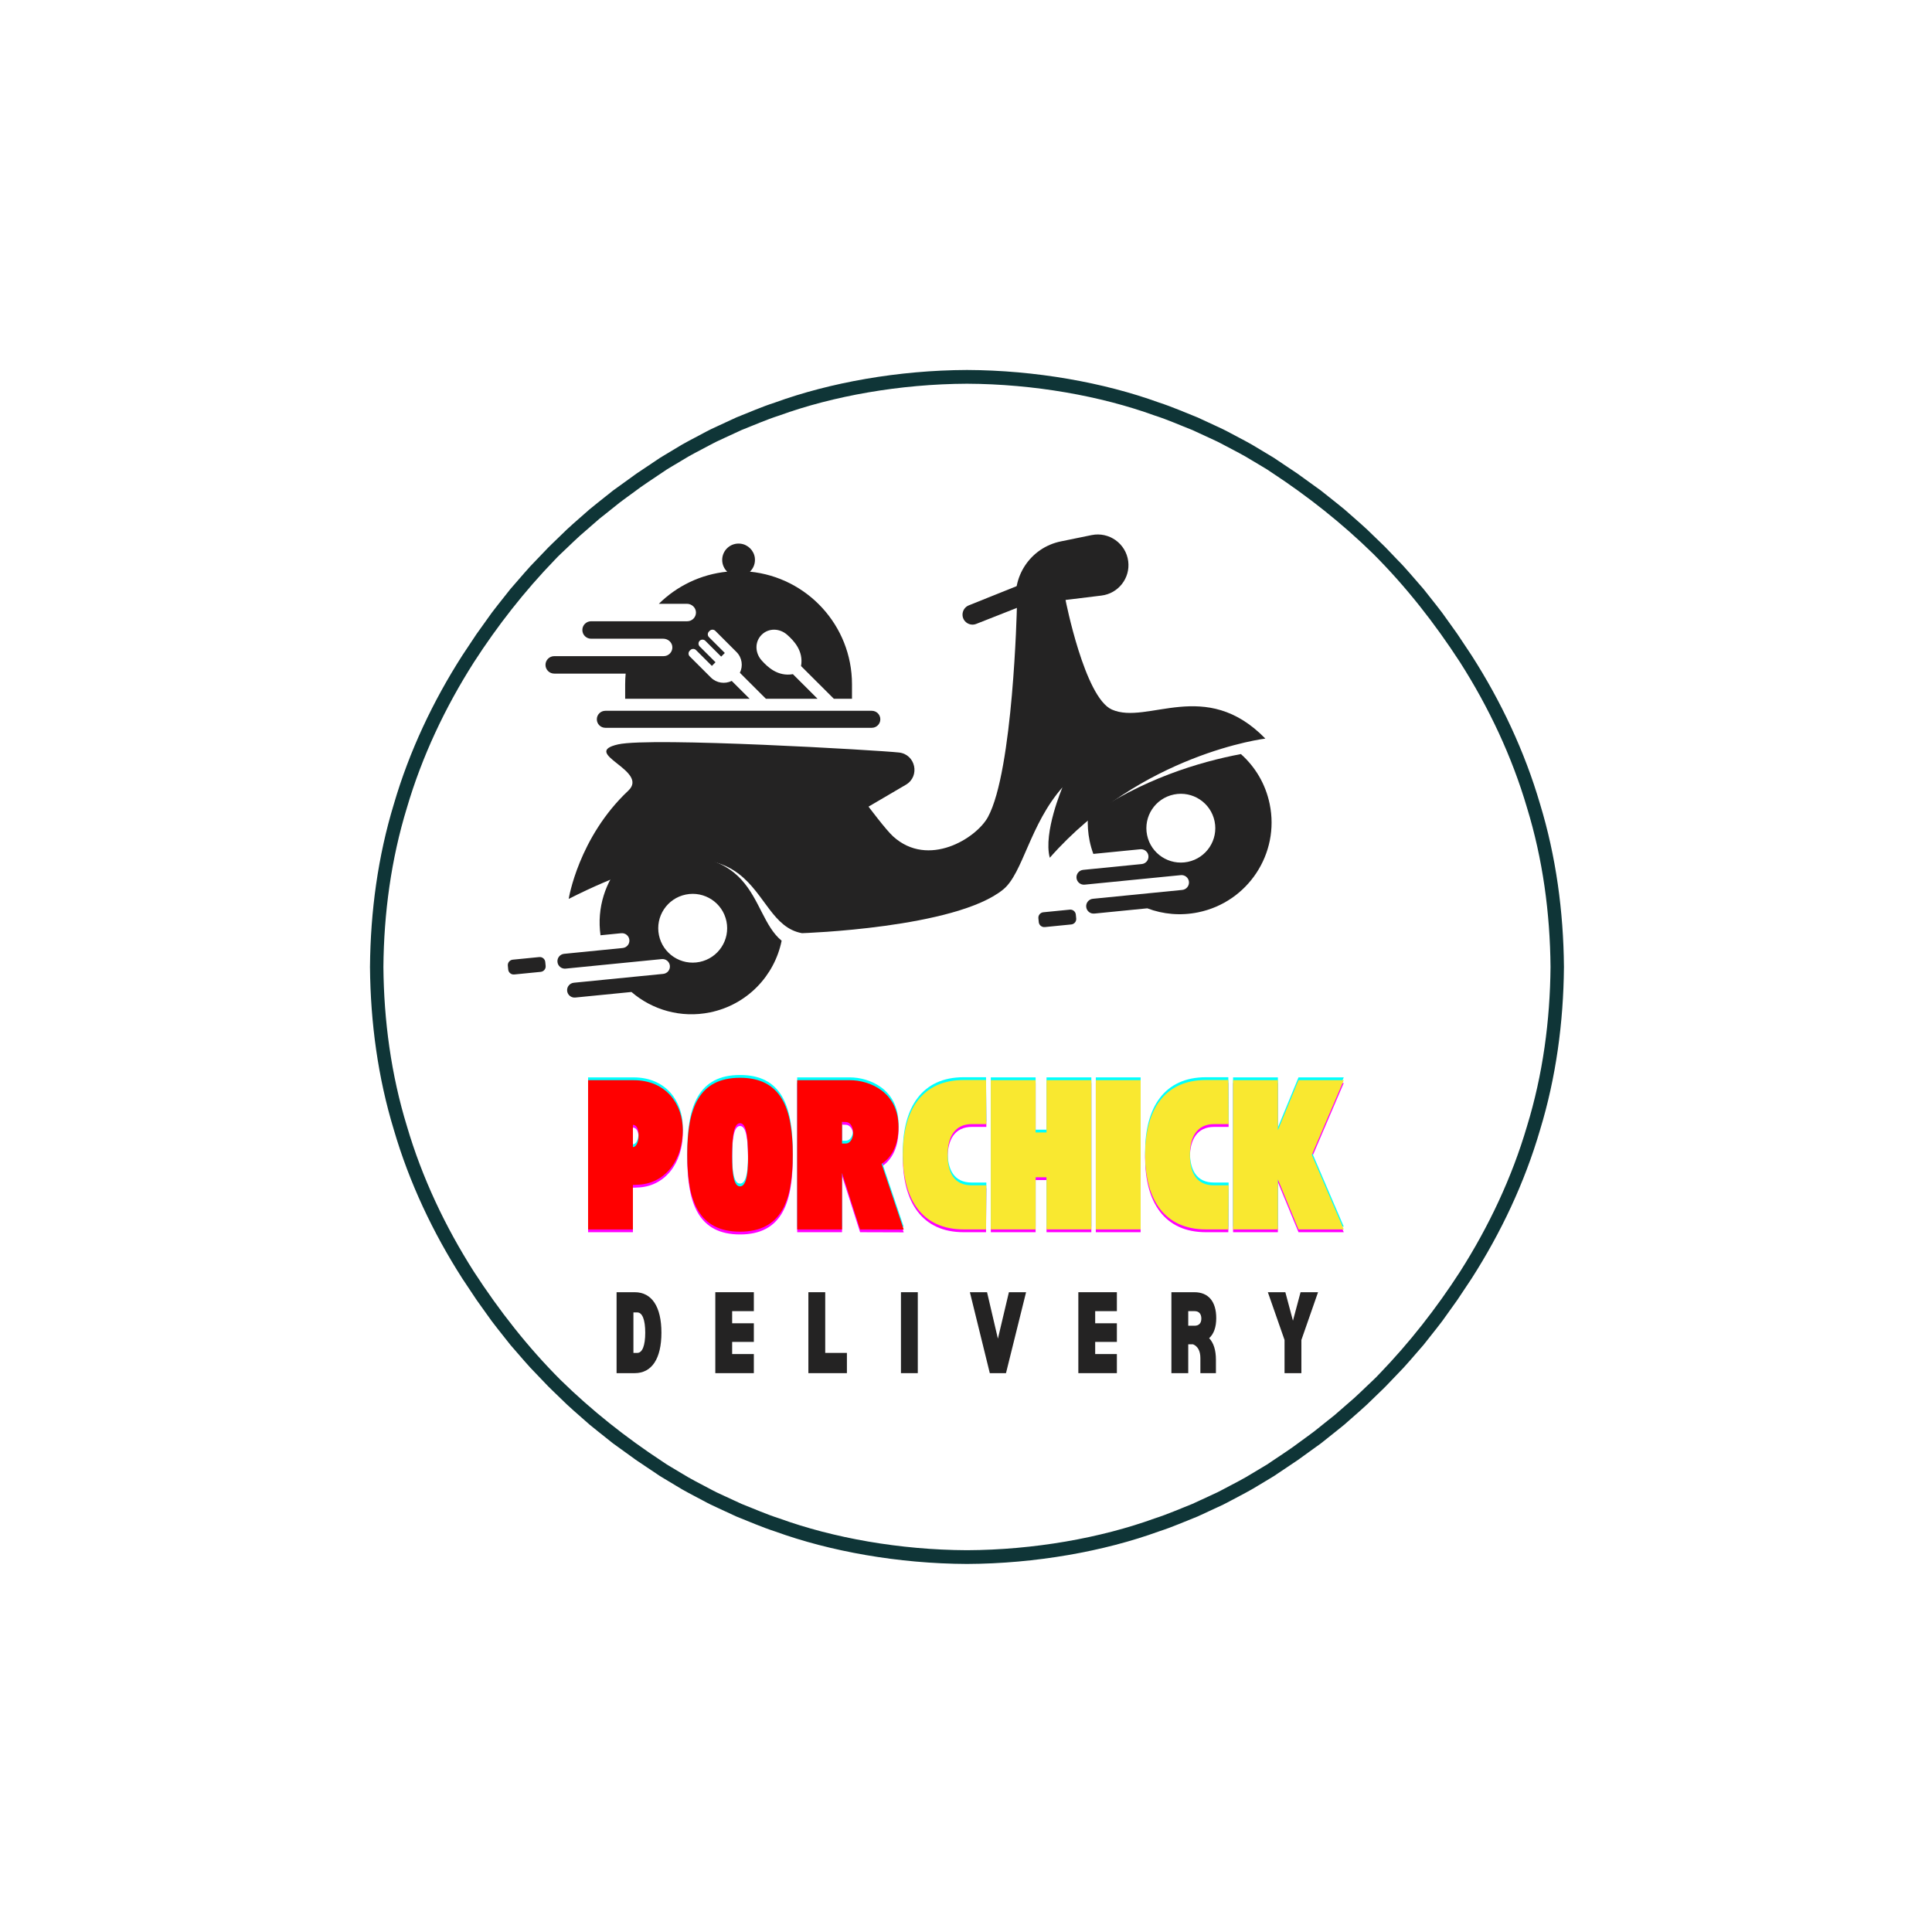 <svg xmlns="http://www.w3.org/2000/svg" xmlns:xlink="http://www.w3.org/1999/xlink" width="500" zoomAndPan="magnify" viewBox="0 0 375 375" height="500" preserveAspectRatio="xMidYMid meet" version="1.0"><defs><g/><clipPath id="7546a2cbd5"><path d="M 71.812 71.812 L 303.562 71.812 L 303.562 303.562 L 71.812 303.562 Z M 71.812 71.812 " clip-rule="nonzero"/></clipPath><clipPath id="238da969f5"><path d="M 110 103.172 L 246 103.172 L 246 182 L 110 182 Z M 110 103.172 " clip-rule="nonzero"/></clipPath><clipPath id="c9f7f5fc0c"><path d="M 98.473 185 L 106 185 L 106 190 L 98.473 190 Z M 98.473 185 " clip-rule="nonzero"/></clipPath></defs><g clip-path="url(#7546a2cbd5)"><path fill="#0f3537" d="M 296.395 218.582 C 293.457 228.586 288.969 238.074 283.402 246.816 C 278.809 253.93 273.582 260.613 267.707 266.695 C 266.949 267.523 266.102 268.27 265.297 269.051 C 264.477 269.824 263.68 270.617 262.84 271.367 L 260.297 273.582 L 259.023 274.691 L 257.703 275.738 L 255.066 277.848 C 254.172 278.527 253.25 279.176 252.348 279.844 C 250.559 281.211 248.656 282.414 246.793 283.68 C 246.527 283.863 246.242 284.051 245.949 284.25 C 245.645 284.43 245.332 284.621 245 284.82 C 244.344 285.211 243.637 285.637 242.883 286.086 C 241.398 287.02 239.637 287.898 237.734 288.91 C 237.258 289.156 236.777 289.426 236.273 289.668 C 235.766 289.902 235.246 290.145 234.719 290.391 C 233.664 290.875 232.566 291.383 231.438 291.906 C 229.125 292.809 226.711 293.895 224.078 294.738 C 213.68 298.508 200.707 300.84 187.688 300.895 C 174.668 300.84 161.695 298.508 151.301 294.738 C 148.664 293.895 146.254 292.809 143.938 291.906 C 142.809 291.383 141.715 290.875 140.656 290.391 C 140.129 290.145 139.609 289.902 139.102 289.668 C 138.598 289.426 138.117 289.156 137.641 288.91 C 135.738 287.898 133.977 287.02 132.492 286.086 C 131.738 285.637 131.031 285.211 130.375 284.82 C 130.047 284.621 129.73 284.434 129.426 284.25 C 129.133 284.051 128.852 283.863 128.582 283.684 C 121.508 279.047 114.863 273.781 108.824 267.867 C 102.453 261.504 96.883 254.375 91.973 246.816 C 86.406 238.078 81.918 228.586 78.98 218.582 C 75.922 208.613 74.508 198.152 74.418 187.688 C 74.508 177.223 75.922 166.762 78.98 156.793 C 81.918 146.789 86.406 137.301 91.973 128.559 C 96.566 121.445 101.793 114.762 107.668 108.68 C 108.426 107.852 109.273 107.105 110.078 106.324 C 110.898 105.551 111.695 104.758 112.535 104.008 L 115.078 101.793 L 116.352 100.684 L 117.672 99.637 L 120.309 97.527 C 121.203 96.848 122.125 96.199 123.027 95.531 C 124.816 94.164 126.719 92.961 128.582 91.695 C 128.848 91.512 129.133 91.324 129.426 91.125 C 129.73 90.945 130.043 90.754 130.371 90.555 C 131.031 90.164 131.738 89.738 132.492 89.289 C 133.977 88.355 135.738 87.477 137.637 86.465 C 138.117 86.219 138.598 85.949 139.102 85.707 C 139.609 85.473 140.129 85.23 140.656 84.984 C 141.711 84.496 142.809 83.992 143.938 83.469 C 146.25 82.566 148.664 81.48 151.297 80.637 C 161.695 76.867 174.668 74.535 187.688 74.48 C 200.707 74.535 213.68 76.867 224.074 80.637 C 226.711 81.48 229.121 82.566 231.438 83.469 C 232.566 83.992 233.66 84.496 234.719 84.984 C 235.246 85.23 235.766 85.473 236.273 85.707 C 236.777 85.949 237.258 86.219 237.734 86.465 C 239.637 87.477 241.398 88.355 242.883 89.289 C 243.637 89.738 244.344 90.164 245 90.555 C 245.328 90.754 245.645 90.941 245.949 91.125 C 246.242 91.324 246.523 91.512 246.793 91.691 C 253.867 96.328 260.512 101.594 266.551 107.508 C 272.922 113.871 278.492 121 283.402 128.559 C 288.969 137.297 293.457 146.789 296.395 156.793 C 299.453 166.762 300.867 177.223 300.957 187.688 C 300.867 198.152 299.453 208.613 296.395 218.582 Z M 303.562 187.609 L 303.559 187.602 C 303.465 176.918 302.027 166.227 298.914 156.031 C 295.922 145.809 291.336 136.102 285.621 127.188 L 282.871 123.059 C 282.871 123.059 282.078 121.945 280.887 120.281 C 279.738 118.578 277.984 116.484 276.309 114.332 C 274.504 112.285 272.77 110.172 271.312 108.734 C 269.898 107.254 268.953 106.27 268.953 106.27 C 268.953 106.27 268.715 106.027 268.285 105.613 C 267.855 105.199 267.242 104.605 266.508 103.895 C 265.074 102.434 262.988 100.672 260.945 98.863 C 259.895 97.992 258.816 97.156 257.82 96.355 C 257.32 95.957 256.836 95.574 256.379 95.207 C 255.902 94.863 255.453 94.543 255.039 94.242 C 253.379 93.043 252.273 92.246 252.273 92.246 C 252.273 92.246 252.031 92.051 251.641 91.797 C 251.254 91.539 250.742 91.195 250.227 90.852 C 249.195 90.16 248.168 89.473 248.168 89.473 C 247.891 89.289 247.605 89.094 247.305 88.891 C 246.996 88.703 246.672 88.508 246.336 88.305 C 245.664 87.898 244.941 87.465 244.172 87.004 C 242.652 86.047 240.852 85.141 238.906 84.105 C 238.418 83.852 237.93 83.574 237.41 83.328 C 236.891 83.086 236.363 82.836 235.824 82.586 C 234.742 82.086 233.621 81.566 232.465 81.031 C 230.098 80.102 227.625 78.992 224.93 78.121 C 214.293 74.258 201.008 71.863 187.688 71.812 C 174.367 71.863 161.082 74.258 150.441 78.125 C 147.75 78.992 145.277 80.102 142.91 81.031 C 141.754 81.566 140.633 82.086 139.551 82.586 C 139.012 82.84 138.48 83.086 137.961 83.328 C 137.445 83.574 136.953 83.852 136.465 84.105 C 134.523 85.141 132.723 86.047 131.203 87.004 C 130.434 87.465 129.711 87.902 129.039 88.305 C 128.703 88.508 128.379 88.703 128.07 88.891 C 127.77 89.094 127.48 89.289 127.207 89.473 C 127.207 89.473 126.18 90.16 125.148 90.852 C 124.633 91.195 124.121 91.539 123.734 91.797 C 123.344 92.051 123.102 92.246 123.102 92.246 C 123.102 92.246 121.996 93.043 120.336 94.242 C 119.922 94.543 119.473 94.863 118.996 95.207 C 118.539 95.574 118.055 95.957 117.555 96.355 C 116.559 97.156 115.48 97.992 114.43 98.863 C 112.387 100.672 110.301 102.434 108.867 103.895 C 108.133 104.605 107.52 105.199 107.09 105.613 C 106.66 106.027 106.422 106.27 106.422 106.27 C 106.422 106.27 105.477 107.254 104.062 108.734 C 102.605 110.172 100.871 112.285 99.066 114.332 C 97.391 116.484 95.633 118.582 94.488 120.281 C 93.297 121.949 92.5 123.059 92.5 123.059 L 89.754 127.188 C 84.039 136.102 79.453 145.809 76.461 156.031 C 73.348 166.227 71.91 176.918 71.816 187.602 L 71.812 187.609 L 71.812 187.766 L 71.816 187.773 C 71.91 198.457 73.348 209.148 76.461 219.344 C 79.453 229.566 84.039 239.273 89.754 248.188 L 92.504 252.316 C 92.504 252.316 93.297 253.43 94.488 255.094 C 95.637 256.797 97.391 258.891 99.066 261.043 C 100.871 263.09 102.605 265.203 104.062 266.641 C 105.477 268.121 106.422 269.105 106.422 269.105 C 106.422 269.105 106.66 269.348 107.09 269.762 C 107.52 270.176 108.133 270.77 108.867 271.48 C 110.301 272.941 112.387 274.703 114.43 276.512 C 115.48 277.383 116.559 278.219 117.555 279.02 C 118.055 279.418 118.539 279.801 118.996 280.168 C 119.473 280.512 119.922 280.832 120.336 281.133 C 121.996 282.332 123.102 283.129 123.102 283.129 C 123.102 283.129 123.344 283.324 123.734 283.574 C 124.121 283.836 124.633 284.18 125.148 284.523 C 126.18 285.215 127.207 285.902 127.207 285.902 C 127.484 286.086 127.77 286.281 128.07 286.484 C 128.379 286.672 128.703 286.867 129.039 287.07 C 129.711 287.477 130.434 287.91 131.203 288.371 C 132.723 289.328 134.523 290.234 136.469 291.27 C 136.957 291.523 137.445 291.801 137.965 292.047 C 138.484 292.289 139.012 292.539 139.551 292.789 C 140.633 293.289 141.754 293.809 142.91 294.344 C 145.277 295.273 147.75 296.383 150.445 297.254 C 161.082 301.117 174.367 303.508 187.688 303.562 C 201.008 303.508 214.293 301.117 224.934 297.25 C 227.625 296.383 230.098 295.273 232.465 294.344 C 233.621 293.809 234.742 293.289 235.824 292.789 C 236.363 292.535 236.895 292.289 237.414 292.047 C 237.93 291.801 238.422 291.523 238.91 291.27 C 240.852 290.234 242.652 289.328 244.172 288.371 C 244.941 287.91 245.664 287.473 246.336 287.07 C 246.672 286.867 246.996 286.672 247.305 286.484 C 247.605 286.281 247.895 286.086 248.168 285.902 C 248.168 285.902 249.195 285.215 250.227 284.523 C 250.742 284.18 251.254 283.836 251.641 283.574 C 252.031 283.324 252.273 283.129 252.273 283.129 C 252.273 283.129 253.379 282.332 255.039 281.133 C 255.453 280.832 255.902 280.512 256.379 280.168 C 256.836 279.801 257.32 279.418 257.82 279.02 C 258.816 278.219 259.895 277.383 260.945 276.512 C 262.988 274.703 265.074 272.941 266.508 271.48 C 267.242 270.77 267.855 270.176 268.285 269.762 C 268.715 269.348 268.953 269.105 268.953 269.105 C 268.953 269.105 269.898 268.121 271.312 266.641 C 272.77 265.203 274.504 263.09 276.309 261.043 C 277.984 258.891 279.742 256.793 280.887 255.094 C 282.078 253.426 282.871 252.316 282.871 252.316 L 285.621 248.188 C 291.336 239.273 295.922 229.566 298.914 219.344 C 302.027 209.148 303.465 198.457 303.559 187.773 L 303.562 187.766 L 303.562 187.609 " fill-opacity="1" fill-rule="nonzero"/></g><g fill="#ff00ff" fill-opacity="1"><g transform="translate(113.714, 239.171)"><g><path d="M 0.434 0 L 9.133 0 L 9.133 -8.641 C 10.062 -8.641 9.512 -8.668 9.859 -8.668 C 15.395 -8.758 18.816 -13.484 18.816 -19.312 C 18.816 -24.211 15.656 -28.965 9.25 -28.965 L 0.434 -28.965 Z M 9.133 -20.297 C 9.715 -20.297 10.234 -19.773 10.234 -18.266 C 10.234 -16.758 9.684 -15.977 9.133 -15.977 Z M 9.133 -20.297 "/></g></g></g><g fill="#ff00ff" fill-opacity="1"><g transform="translate(132.965, 239.171)"><g><path d="M 10.672 0.434 C 18.703 0.434 20.906 -5.539 20.906 -14.527 C 20.906 -23.457 18.703 -29.43 10.672 -29.43 C 2.637 -29.43 0.434 -23.457 0.434 -14.527 C 0.434 -5.539 2.637 0.434 10.672 0.434 Z M 10.672 -20.617 C 11.859 -20.617 12.207 -18.207 12.234 -14.207 C 12.266 -10.699 11.859 -8.352 10.672 -8.352 C 9.48 -8.352 9.133 -10.699 9.133 -14.207 C 9.133 -18.207 9.48 -20.586 10.672 -20.617 Z M 10.672 -20.617 "/></g></g></g><g fill="#ff00ff" fill-opacity="1"><g transform="translate(154.303, 239.171)"><g><path d="M 0.434 0 L 9.133 0 L 9.133 -10.961 L 12.641 0 L 21.109 0.027 L 16.816 -12.73 C 18.266 -13.656 20.094 -15.746 20.094 -19.891 C 20.094 -26.676 14.496 -28.965 10.641 -28.965 L 0.434 -28.965 Z M 9.859 -20.848 C 11.859 -20.762 11.684 -16.645 9.828 -16.672 L 9.133 -16.672 L 9.133 -20.875 Z M 9.859 -20.848 "/></g></g></g><g fill="#00ffff" fill-opacity="1"><g transform="translate(113.714, 238.084)"><g><path d="M 0.434 0 L 9.133 0 L 9.133 -8.641 C 10.062 -8.641 9.512 -8.668 9.859 -8.668 C 15.395 -8.758 18.816 -13.484 18.816 -19.312 C 18.816 -24.211 15.656 -28.965 9.25 -28.965 L 0.434 -28.965 Z M 9.133 -20.297 C 9.715 -20.297 10.234 -19.773 10.234 -18.266 C 10.234 -16.758 9.684 -15.977 9.133 -15.977 Z M 9.133 -20.297 "/></g></g></g><g fill="#00ffff" fill-opacity="1"><g transform="translate(132.965, 238.084)"><g><path d="M 10.672 0.434 C 18.703 0.434 20.906 -5.539 20.906 -14.527 C 20.906 -23.457 18.703 -29.43 10.672 -29.43 C 2.637 -29.43 0.434 -23.457 0.434 -14.527 C 0.434 -5.539 2.637 0.434 10.672 0.434 Z M 10.672 -20.617 C 11.859 -20.617 12.207 -18.207 12.234 -14.207 C 12.266 -10.699 11.859 -8.352 10.672 -8.352 C 9.48 -8.352 9.133 -10.699 9.133 -14.207 C 9.133 -18.207 9.48 -20.586 10.672 -20.617 Z M 10.672 -20.617 "/></g></g></g><g fill="#00ffff" fill-opacity="1"><g transform="translate(154.303, 238.084)"><g><path d="M 0.434 0 L 9.133 0 L 9.133 -10.961 L 12.641 0 L 21.109 0.027 L 16.816 -12.73 C 18.266 -13.656 20.094 -15.746 20.094 -19.891 C 20.094 -26.676 14.496 -28.965 10.641 -28.965 L 0.434 -28.965 Z M 9.859 -20.848 C 11.859 -20.762 11.684 -16.645 9.828 -16.672 L 9.133 -16.672 L 9.133 -20.875 Z M 9.859 -20.848 "/></g></g></g><g fill="#ff0000" fill-opacity="1"><g transform="translate(113.714, 238.628)"><g><path d="M 0.434 0 L 9.133 0 L 9.133 -8.641 C 10.062 -8.641 9.512 -8.668 9.859 -8.668 C 15.395 -8.758 18.816 -13.484 18.816 -19.312 C 18.816 -24.211 15.656 -28.965 9.25 -28.965 L 0.434 -28.965 Z M 9.133 -20.297 C 9.715 -20.297 10.234 -19.773 10.234 -18.266 C 10.234 -16.758 9.684 -15.977 9.133 -15.977 Z M 9.133 -20.297 "/></g></g></g><g fill="#ff0000" fill-opacity="1"><g transform="translate(132.965, 238.628)"><g><path d="M 10.672 0.434 C 18.703 0.434 20.906 -5.539 20.906 -14.527 C 20.906 -23.457 18.703 -29.43 10.672 -29.43 C 2.637 -29.43 0.434 -23.457 0.434 -14.527 C 0.434 -5.539 2.637 0.434 10.672 0.434 Z M 10.672 -20.617 C 11.859 -20.617 12.207 -18.207 12.234 -14.207 C 12.266 -10.699 11.859 -8.352 10.672 -8.352 C 9.48 -8.352 9.133 -10.699 9.133 -14.207 C 9.133 -18.207 9.48 -20.586 10.672 -20.617 Z M 10.672 -20.617 "/></g></g></g><g fill="#ff0000" fill-opacity="1"><g transform="translate(154.303, 238.628)"><g><path d="M 0.434 0 L 9.133 0 L 9.133 -10.961 L 12.641 0 L 21.109 0.027 L 16.816 -12.73 C 18.266 -13.656 20.094 -15.746 20.094 -19.891 C 20.094 -26.676 14.496 -28.965 10.641 -28.965 L 0.434 -28.965 Z M 9.859 -20.848 C 11.859 -20.762 11.684 -16.645 9.828 -16.672 L 9.133 -16.672 L 9.133 -20.875 Z M 9.859 -20.848 "/></g></g></g><g fill="#ff00ff" fill-opacity="1"><g transform="translate(174.804, 239.171)"><g><path d="M 0.434 -14.496 C 0.434 -5.801 4.203 0 12.234 0 L 16.586 0 L 16.645 -8.555 C 15.832 -8.555 14.789 -8.555 13.801 -8.555 C 10.41 -8.555 9.133 -10.988 9.133 -14.496 C 9.133 -18.008 10.555 -20.441 13.832 -20.441 C 14.586 -20.441 15.57 -20.441 16.645 -20.441 L 16.586 -28.996 L 12.234 -28.996 C 4.203 -28.996 0.434 -23.195 0.434 -14.496 Z M 0.434 -14.496 "/></g></g></g><g fill="#ff00ff" fill-opacity="1"><g transform="translate(191.88, 239.171)"><g><path d="M 0.434 -28.965 L 0.434 0 L 9.133 0 L 9.133 -10.121 L 11.25 -10.121 L 11.25 0 L 19.949 0 L 19.949 -28.965 L 11.25 -28.965 L 11.25 -18.816 L 9.133 -18.816 L 9.133 -28.965 Z M 0.434 -28.965 "/></g></g></g><g fill="#ff00ff" fill-opacity="1"><g transform="translate(212.262, 239.171)"><g><path d="M 0.434 0 L 9.133 0 L 9.133 -28.965 L 0.434 -28.965 Z M 0.434 0 "/></g></g></g><g fill="#ff00ff" fill-opacity="1"><g transform="translate(221.829, 239.171)"><g><path d="M 0.434 -14.496 C 0.434 -5.801 4.203 0 12.234 0 L 16.586 0 L 16.645 -8.555 C 15.832 -8.555 14.789 -8.555 13.801 -8.555 C 10.41 -8.555 9.133 -10.988 9.133 -14.496 C 9.133 -18.008 10.555 -20.441 13.832 -20.441 C 14.586 -20.441 15.57 -20.441 16.645 -20.441 L 16.586 -28.996 L 12.234 -28.996 C 4.203 -28.996 0.434 -23.195 0.434 -14.496 Z M 0.434 -14.496 "/></g></g></g><g fill="#ff00ff" fill-opacity="1"><g transform="translate(238.905, 239.171)"><g><path d="M 9.133 0 L 9.133 -9.715 L 13.133 0 L 21.922 0 L 15.715 -14.469 L 21.922 -28.965 L 13.133 -28.965 L 9.133 -19.254 L 9.133 -28.965 L 0.434 -28.965 L 0.434 0 Z M 9.133 0 "/></g></g></g><g fill="#00ffff" fill-opacity="1"><g transform="translate(174.804, 238.084)"><g><path d="M 0.434 -14.496 C 0.434 -5.801 4.203 0 12.234 0 L 16.586 0 L 16.645 -8.555 C 15.832 -8.555 14.789 -8.555 13.801 -8.555 C 10.41 -8.555 9.133 -10.988 9.133 -14.496 C 9.133 -18.008 10.555 -20.441 13.832 -20.441 C 14.586 -20.441 15.57 -20.441 16.645 -20.441 L 16.586 -28.996 L 12.234 -28.996 C 4.203 -28.996 0.434 -23.195 0.434 -14.496 Z M 0.434 -14.496 "/></g></g></g><g fill="#00ffff" fill-opacity="1"><g transform="translate(191.88, 238.084)"><g><path d="M 0.434 -28.965 L 0.434 0 L 9.133 0 L 9.133 -10.121 L 11.25 -10.121 L 11.25 0 L 19.949 0 L 19.949 -28.965 L 11.25 -28.965 L 11.25 -18.816 L 9.133 -18.816 L 9.133 -28.965 Z M 0.434 -28.965 "/></g></g></g><g fill="#00ffff" fill-opacity="1"><g transform="translate(212.262, 238.084)"><g><path d="M 0.434 0 L 9.133 0 L 9.133 -28.965 L 0.434 -28.965 Z M 0.434 0 "/></g></g></g><g fill="#00ffff" fill-opacity="1"><g transform="translate(221.829, 238.084)"><g><path d="M 0.434 -14.496 C 0.434 -5.801 4.203 0 12.234 0 L 16.586 0 L 16.645 -8.555 C 15.832 -8.555 14.789 -8.555 13.801 -8.555 C 10.41 -8.555 9.133 -10.988 9.133 -14.496 C 9.133 -18.008 10.555 -20.441 13.832 -20.441 C 14.586 -20.441 15.57 -20.441 16.645 -20.441 L 16.586 -28.996 L 12.234 -28.996 C 4.203 -28.996 0.434 -23.195 0.434 -14.496 Z M 0.434 -14.496 "/></g></g></g><g fill="#00ffff" fill-opacity="1"><g transform="translate(238.905, 238.084)"><g><path d="M 9.133 0 L 9.133 -9.715 L 13.133 0 L 21.922 0 L 15.715 -14.469 L 21.922 -28.965 L 13.133 -28.965 L 9.133 -19.254 L 9.133 -28.965 L 0.434 -28.965 L 0.434 0 Z M 9.133 0 "/></g></g></g><g fill="#f9e830" fill-opacity="1"><g transform="translate(174.804, 238.628)"><g><path d="M 0.434 -14.496 C 0.434 -5.801 4.203 0 12.234 0 L 16.586 0 L 16.645 -8.555 C 15.832 -8.555 14.789 -8.555 13.801 -8.555 C 10.41 -8.555 9.133 -10.988 9.133 -14.496 C 9.133 -18.008 10.555 -20.441 13.832 -20.441 C 14.586 -20.441 15.57 -20.441 16.645 -20.441 L 16.586 -28.996 L 12.234 -28.996 C 4.203 -28.996 0.434 -23.195 0.434 -14.496 Z M 0.434 -14.496 "/></g></g></g><g fill="#f9e830" fill-opacity="1"><g transform="translate(191.88, 238.628)"><g><path d="M 0.434 -28.965 L 0.434 0 L 9.133 0 L 9.133 -10.121 L 11.25 -10.121 L 11.25 0 L 19.949 0 L 19.949 -28.965 L 11.25 -28.965 L 11.25 -18.816 L 9.133 -18.816 L 9.133 -28.965 Z M 0.434 -28.965 "/></g></g></g><g fill="#f9e830" fill-opacity="1"><g transform="translate(212.262, 238.628)"><g><path d="M 0.434 0 L 9.133 0 L 9.133 -28.965 L 0.434 -28.965 Z M 0.434 0 "/></g></g></g><g fill="#f9e830" fill-opacity="1"><g transform="translate(221.829, 238.628)"><g><path d="M 0.434 -14.496 C 0.434 -5.801 4.203 0 12.234 0 L 16.586 0 L 16.645 -8.555 C 15.832 -8.555 14.789 -8.555 13.801 -8.555 C 10.41 -8.555 9.133 -10.988 9.133 -14.496 C 9.133 -18.008 10.555 -20.441 13.832 -20.441 C 14.586 -20.441 15.57 -20.441 16.645 -20.441 L 16.586 -28.996 L 12.234 -28.996 C 4.203 -28.996 0.434 -23.195 0.434 -14.496 Z M 0.434 -14.496 "/></g></g></g><g fill="#f9e830" fill-opacity="1"><g transform="translate(238.905, 238.628)"><g><path d="M 9.133 0 L 9.133 -9.715 L 13.133 0 L 21.922 0 L 15.715 -14.469 L 21.922 -28.965 L 13.133 -28.965 L 9.133 -19.254 L 9.133 -28.965 L 0.434 -28.965 L 0.434 0 Z M 9.133 0 "/></g></g></g><g clip-path="url(#238da969f5)"><path fill="#242323" d="M 206.82 116.453 C 206.82 116.453 210.523 135.379 215.809 137.723 C 222.738 140.793 233.961 131.402 245.605 143.359 C 245.605 143.359 221.594 146.238 203.762 166.488 C 202.457 161.609 206.223 152.824 206.223 152.824 C 199.895 159.992 198.559 169.484 194.746 172.625 C 185.57 180.172 155.668 181.129 155.668 181.129 C 144.402 179.121 149.441 154.781 110.383 174.473 C 110.383 174.473 112.277 162.555 121.957 153.461 C 126.109 149.559 112.488 146.18 119.973 144.484 C 126.391 143.031 170.582 145.625 174.496 146.062 C 177.707 146.422 178.625 150.645 175.852 152.305 C 175.805 152.332 175.758 152.359 175.711 152.387 C 174.035 153.359 168.582 156.566 168.582 156.566 C 168.582 156.566 171.973 161.102 173.367 162.359 C 180.199 168.535 189.512 162.703 191.758 158.59 C 196.66 149.59 197.375 117.992 197.375 117.992 C 196.156 112.078 199.973 106.301 205.898 105.086 L 211.871 103.863 C 215.266 103.168 218.535 105.492 218.984 108.926 C 219.41 112.199 217.082 115.195 213.797 115.598 L 206.82 116.453 " fill-opacity="1" fill-rule="nonzero"/></g><path fill="#242323" d="M 207.938 179.434 L 202.793 179.945 C 202.207 180 201.684 179.574 201.625 178.988 L 201.551 178.238 C 201.492 177.652 201.922 177.129 202.508 177.07 L 207.648 176.562 C 208.234 176.504 208.758 176.93 208.816 177.516 L 208.891 178.27 C 208.949 178.855 208.523 179.375 207.938 179.434 " fill-opacity="1" fill-rule="nonzero"/><g clip-path="url(#c9f7f5fc0c)"><path fill="#242323" d="M 104.953 188.637 L 99.812 189.145 C 99.227 189.203 98.703 188.777 98.645 188.191 L 98.57 187.438 C 98.512 186.855 98.938 186.332 99.527 186.273 L 104.668 185.766 C 105.254 185.707 105.777 186.133 105.836 186.719 L 105.91 187.473 C 105.969 188.055 105.539 188.578 104.953 188.637 " fill-opacity="1" fill-rule="nonzero"/></g><path fill="#242323" d="M 230.547 167.289 C 226.926 168.031 223.391 165.703 222.648 162.094 C 221.906 158.48 224.234 154.953 227.855 154.211 C 231.473 153.469 235.008 155.797 235.75 159.406 C 236.496 163.02 234.164 166.547 230.547 167.289 Z M 246.445 156.062 C 245.645 152.16 243.621 148.824 240.855 146.363 C 232.781 147.891 221.574 151.242 211.16 158.59 C 211.074 160.109 211.176 161.664 211.496 163.227 C 211.676 164.094 211.918 164.934 212.215 165.742 L 221.328 164.84 C 222.121 164.762 222.828 165.34 222.91 166.133 C 222.988 166.926 222.406 167.633 221.613 167.711 L 211.852 168.68 L 210.246 168.84 C 209.453 168.918 208.871 169.625 208.949 170.418 C 209.031 171.211 209.738 171.789 210.531 171.711 L 215.422 171.227 L 229.191 169.863 C 229.984 169.781 230.695 170.363 230.773 171.152 C 230.852 171.945 230.27 172.656 229.477 172.734 L 213.715 174.297 L 212.129 174.453 C 211.332 174.531 210.754 175.238 210.832 176.031 C 210.91 176.824 211.617 177.406 212.414 177.324 L 222.688 176.305 C 225.734 177.457 229.137 177.785 232.562 177.082 C 242.211 175.105 248.43 165.691 246.445 156.062 " fill-opacity="1" fill-rule="nonzero"/><path fill="#242323" d="M 135.797 186.711 C 132.18 187.453 128.645 185.125 127.902 181.516 C 127.156 177.906 129.488 174.375 133.105 173.633 C 136.727 172.891 140.262 175.219 141.004 178.828 C 141.746 182.441 139.418 185.969 135.797 186.711 Z M 120.871 167.262 C 117.512 171.051 115.809 176.215 116.559 181.535 L 120.578 181.137 C 121.371 181.059 122.082 181.637 122.16 182.43 C 122.238 183.223 121.66 183.93 120.863 184.008 L 109.496 185.137 C 108.703 185.215 108.121 185.922 108.203 186.715 C 108.281 187.508 108.988 188.086 109.781 188.008 L 118.332 187.16 L 128.441 186.16 C 129.234 186.078 129.945 186.66 130.023 187.453 C 130.102 188.246 129.523 188.953 128.727 189.031 L 117.551 190.137 L 111.379 190.75 C 110.586 190.828 110.004 191.535 110.082 192.328 C 110.16 193.121 110.871 193.703 111.664 193.621 L 122.566 192.543 C 126.613 196.023 132.176 197.66 137.812 196.504 C 145.039 195.023 150.34 189.379 151.715 182.59 C 145.07 177.168 147.906 161.633 120.871 167.262 " fill-opacity="1" fill-rule="nonzero"/><path fill="#242323" d="M 197.375 117.992 L 189.48 121.102 C 188.207 121.605 186.824 120.668 186.824 119.301 C 186.824 118.508 187.305 117.797 188.039 117.5 L 201.582 112.062 L 197.375 117.992 " fill-opacity="1" fill-rule="nonzero"/><path fill="#242323" d="M 145.562 110.961 C 146.25 110.301 146.637 109.34 146.516 108.293 C 146.34 106.848 145.168 105.688 143.719 105.527 C 141.801 105.312 140.176 106.809 140.176 108.68 C 140.176 109.574 140.551 110.383 141.148 110.961 C 135.996 111.473 131.367 113.758 127.883 117.195 L 133.32 117.195 C 134.25 117.195 135.059 117.914 135.086 118.84 C 135.117 119.797 134.344 120.586 133.391 120.586 L 114.73 120.586 C 113.793 120.586 113.035 121.344 113.035 122.277 C 113.035 123.215 113.793 123.973 114.73 123.973 L 128.738 123.973 C 129.668 123.973 130.477 124.688 130.504 125.613 C 130.535 126.57 129.766 127.359 128.809 127.359 L 107.578 127.359 C 106.641 127.359 105.879 128.117 105.879 129.051 C 105.879 129.988 106.641 130.746 107.578 130.746 L 121.441 130.746 C 121.379 131.43 121.344 132.121 121.344 132.82 L 121.344 135.625 L 145.496 135.625 L 142.027 132.164 C 140.715 132.816 139.074 132.598 137.98 131.504 L 133.871 127.402 C 133.57 127.102 133.57 126.613 133.871 126.309 L 134 126.18 C 134.305 125.879 134.797 125.879 135.098 126.18 L 138.176 129.25 L 138.883 128.543 L 135.805 125.473 C 135.504 125.172 135.504 124.68 135.805 124.379 C 136.109 124.078 136.602 124.078 136.902 124.379 L 139.98 127.449 L 140.688 126.742 L 137.613 123.672 C 137.309 123.371 137.309 122.879 137.613 122.578 L 137.742 122.445 C 138.043 122.145 138.535 122.145 138.84 122.445 L 142.945 126.547 C 144.043 127.641 144.262 129.277 143.609 130.586 L 148.656 135.625 L 158.68 135.625 L 153.902 130.855 C 150.93 131.375 148.934 129.41 147.828 128.176 C 146.539 126.73 146.457 124.586 147.828 123.219 C 149.199 121.848 151.348 121.93 152.797 123.219 C 154.035 124.32 156.004 126.312 155.484 129.281 L 161.844 135.625 L 165.371 135.625 L 165.371 132.82 C 165.371 121.43 156.688 112.066 145.562 110.961 " fill-opacity="1" fill-rule="nonzero"/><path fill="#242323" d="M 115.844 139.613 C 115.844 140.527 116.586 141.266 117.5 141.266 L 169.215 141.266 C 170.129 141.266 170.871 140.527 170.871 139.613 C 170.871 138.703 170.129 137.965 169.215 137.965 L 117.5 137.965 C 116.586 137.965 115.844 138.703 115.844 139.613 " fill-opacity="1" fill-rule="nonzero"/><g fill="#242323" fill-opacity="1"><g transform="translate(118.924, 266.528)"><g><path d="M 4.273 -15.711 L 0.754 -15.711 L 0.754 0 L 4.273 0 C 7.605 0 9.457 -2.828 9.457 -7.855 C 9.457 -12.883 7.605 -15.711 4.273 -15.711 Z M 4.777 -3.93 L 4.023 -3.93 L 4.023 -11.785 L 4.777 -11.785 C 5.75 -11.785 6.316 -10.371 6.316 -7.855 C 6.316 -5.344 5.75 -3.93 4.777 -3.93 Z M 4.777 -3.93 "/></g></g></g><g fill="#242323" fill-opacity="1"><g transform="translate(138.087, 266.528)"><g><path d="M 4.023 -12.035 L 8.234 -12.035 L 8.234 -15.711 L 0.754 -15.711 L 0.754 0 L 8.234 0 L 8.234 -3.707 L 4.023 -3.707 L 4.023 -6.066 L 8.234 -6.066 L 8.234 -9.68 L 4.023 -9.68 Z M 4.023 -12.035 "/></g></g></g><g fill="#242323" fill-opacity="1"><g transform="translate(156.151, 266.528)"><g><path d="M 8.234 -3.93 L 4.023 -3.93 L 4.023 -15.711 L 0.754 -15.711 L 0.754 0 L 8.234 0 Z M 8.234 -3.93 "/></g></g></g><g fill="#242323" fill-opacity="1"><g transform="translate(174.12, 266.528)"><g><path d="M 4.023 -15.711 L 0.754 -15.711 L 0.754 0 L 4.023 0 Z M 4.023 -15.711 "/></g></g></g><g fill="#242323" fill-opacity="1"><g transform="translate(187.973, 266.528)"><g><path d="M 3.613 -15.711 L 5.719 -6.695 L 7.855 -15.711 L 11.188 -15.711 L 7.289 0 L 4.148 0 L 0.281 -15.711 Z M 3.613 -15.711 "/></g></g></g><g fill="#242323" fill-opacity="1"><g transform="translate(208.551, 266.528)"><g><path d="M 4.023 -12.035 L 8.234 -12.035 L 8.234 -15.711 L 0.754 -15.711 L 0.754 0 L 8.234 0 L 8.234 -3.707 L 4.023 -3.707 L 4.023 -6.066 L 8.234 -6.066 L 8.234 -9.68 L 4.023 -9.68 Z M 4.023 -12.035 "/></g></g></g><g fill="#242323" fill-opacity="1"><g transform="translate(226.614, 266.528)"><g><path d="M 8.078 -6.789 C 8.988 -7.605 9.457 -8.926 9.457 -10.684 C 9.457 -13.891 7.949 -15.711 5.215 -15.711 L 0.754 -15.711 L 0.754 0 L 4.023 0 L 4.023 -5.594 L 4.965 -5.594 C 5.875 -5.215 6.379 -4.305 6.379 -2.922 L 6.379 0 L 9.395 0 L 9.395 -2.609 C 9.395 -4.461 8.957 -5.875 8.078 -6.789 Z M 5.281 -9.207 L 4.023 -9.207 L 4.023 -12.035 L 5.281 -12.035 C 6.098 -12.035 6.566 -11.5 6.566 -10.59 C 6.566 -9.711 6.098 -9.207 5.281 -9.207 Z M 5.281 -9.207 "/></g></g></g><g fill="#242323" fill-opacity="1"><g transform="translate(245.809, 266.528)"><g><path d="M 10.023 -15.711 L 6.629 -15.711 L 5.152 -10.184 L 3.676 -15.711 L 0.281 -15.711 L 3.52 -6.441 L 3.52 0 L 6.789 0 L 6.789 -6.441 Z M 10.023 -15.711 "/></g></g></g></svg>